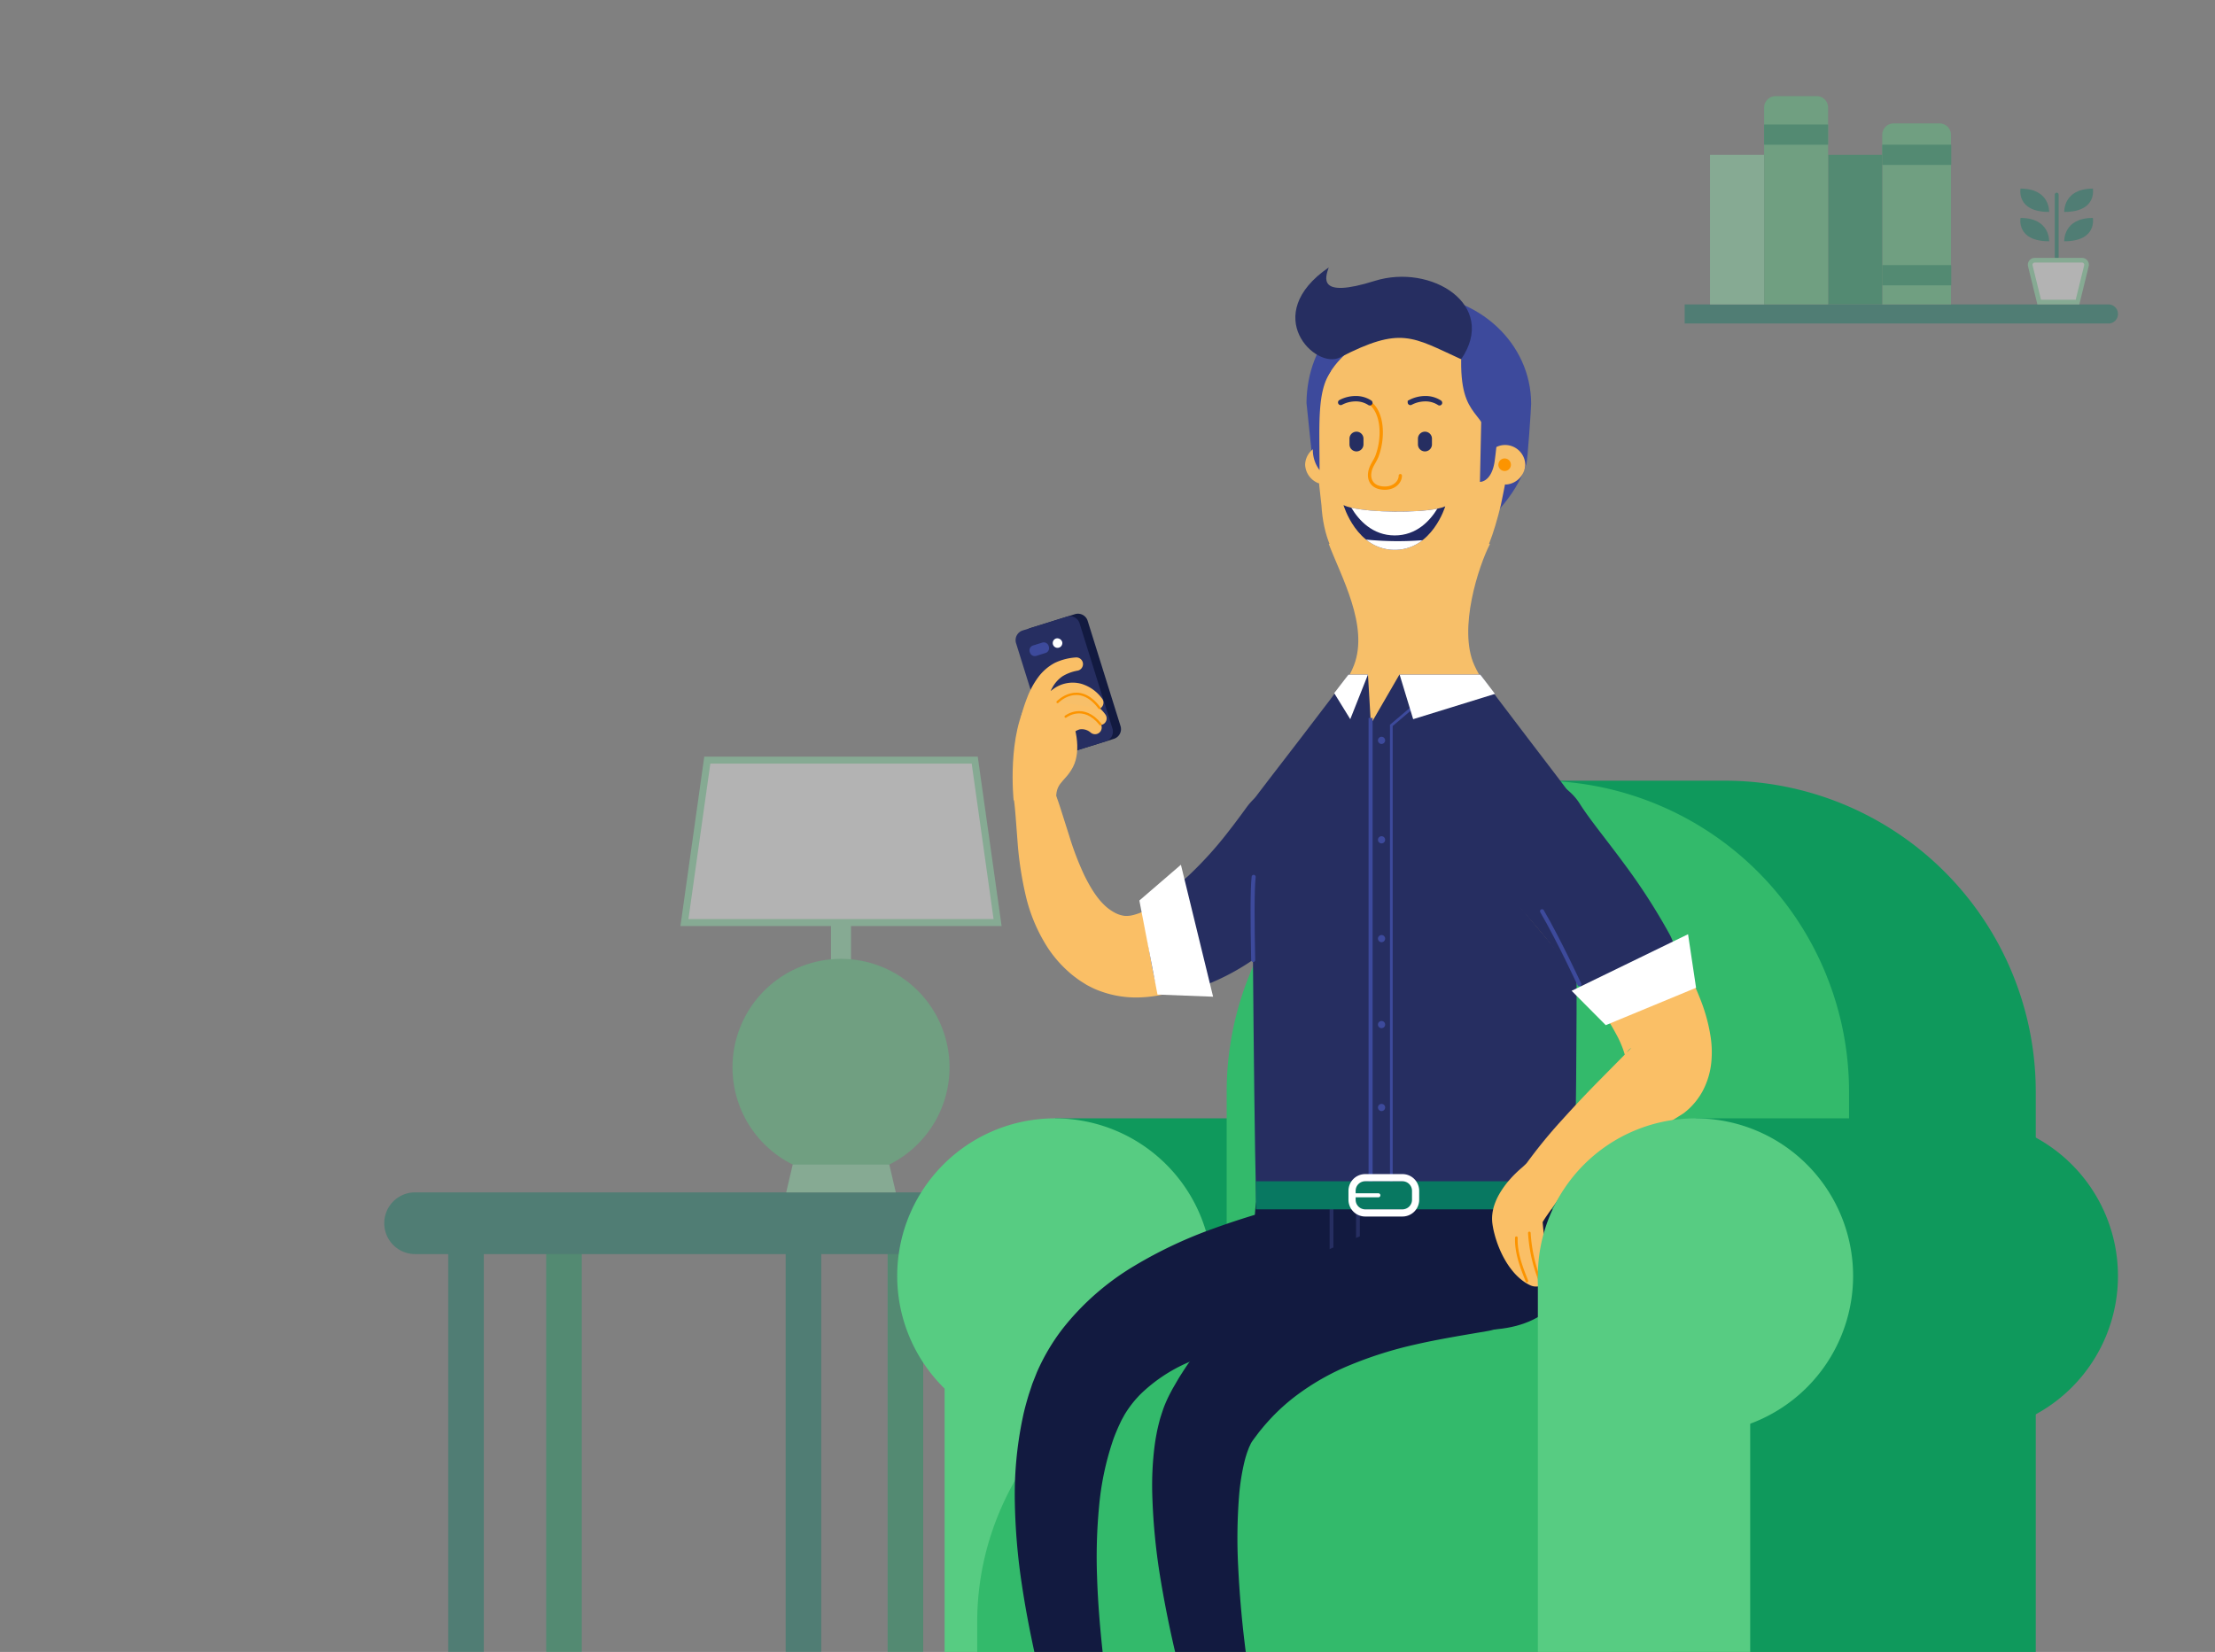 <svg xmlns="http://www.w3.org/2000/svg" xmlns:xlink="http://www.w3.org/1999/xlink" width="807" height="602" viewBox="0 0 807 602">
  <rect x="0" y="0" width="807" height="602" fill="#808080" stroke="none"/>
  <defs>
    <clipPath id="clip-path">
      <rect id="Rectángulo_5886" data-name="Rectángulo 5886" width="807" height="602" transform="translate(1094 141)" fill="#fff"/>
    </clipPath>
  </defs>
  <g id="Enmascarar_grupo_30" data-name="Enmascarar grupo 30" transform="translate(-1094 -141)" clip-path="url(#clip-path)">
    <g id="Grupo_22305" data-name="Grupo 22305" transform="translate(1056 225.478)">
      <g id="Grupo_22307" data-name="Grupo 22307" transform="translate(36.455 -21)" opacity="0.4">
        <path id="Trazado_20135" data-name="Trazado 20135" d="M270.642,49.836H425.027a3.48,3.48,0,0,0,0-6.961H270.642Z" transform="translate(344.684 4.583)" fill="#087861"/>
        <path id="Trazado_20136" data-name="Trazado 20136" d="M305,71.581h25.057V9.779a4.175,4.175,0,0,0-4.173-4.171H309.171A4.171,4.171,0,0,0,305,9.779Z" transform="translate(382.302 -24.125)" fill="#57cc82"/>
        <rect id="Rectángulo_5871" data-name="Rectángulo 5871" width="19.713" height="54.515" transform="translate(667.588 -7.057)" fill="#0f995c"/>
        <rect id="Rectángulo_5872" data-name="Rectángulo 5872" width="19.713" height="54.515" transform="translate(624.555 -7.057)" fill="#8fe8b0"/>
        <path id="Trazado_20137" data-name="Trazado 20137" d="M330.291,75.9h23.321V4.171A4.174,4.174,0,0,0,349.44,0H334.462a4.171,4.171,0,0,0-4.171,4.171Z" transform="translate(313.98 -28.445)" fill="#57cc82"/>
        <rect id="Rectángulo_5873" data-name="Rectángulo 5873" width="23.32" height="7.373" transform="translate(644.269 -18.118)" fill="#0f995c"/>
        <rect id="Rectángulo_5874" data-name="Rectángulo 5874" width="25.139" height="7.373" transform="translate(687.302 33.134)" fill="#0f995c"/>
        <rect id="Rectángulo_5875" data-name="Rectángulo 5875" width="25.139" height="7.372" transform="translate(687.302 -10.745)" fill="#0f995c"/>
        <line id="Línea_74" data-name="Línea 74" y1="22.837" transform="translate(750.874 7.442)" fill="none" stroke="#087861" stroke-linecap="round" stroke-width="1.412"/>
        <path id="Trazado_20138" data-name="Trazado 20138" d="M295.306,33.574s.418-8.5-10.418-8.5c0,0-1.673,8.5,10.418,8.5" transform="translate(452.802 -9.127)" fill="#087861"/>
        <path id="Trazado_20139" data-name="Trazado 20139" d="M295.306,27.535s.418-8.5-10.418-8.5c0,0-1.673,8.5,10.418,8.5" transform="translate(452.802 -13.779)" fill="#087861"/>
        <path id="Trazado_20140" data-name="Trazado 20140" d="M275.768,33.574s-.414-8.5,10.422-8.5c0,0,1.671,8.5-10.422,8.5" transform="translate(477.851 -9.127)" fill="#087861"/>
        <path id="Trazado_20141" data-name="Trazado 20141" d="M275.768,27.535s-.414-8.5,10.422-8.5c0,0,1.671,8.5-10.422,8.5" transform="translate(477.851 -13.779)" fill="#087861"/>
        <path id="Trazado_20142" data-name="Trazado 20142" d="M294.352,49.029l3.245-13.2a1.648,1.648,0,0,0-1.6-2.046H278.759a1.652,1.652,0,0,0-1.606,2.046l3.252,13.2Z" transform="translate(464.101 -2.421)" fill="#fff"/>
        <path id="Trazado_20143" data-name="Trazado 20143" d="M279.128,35a.808.808,0,0,0-.783,1l3.089,12.555h12.621L297.144,36a.788.788,0,0,0-.147-.69.8.8,0,0,0-.636-.312Zm0-1.7h17.234a2.5,2.5,0,0,1,2.429,3.1l-3.41,13.851H280.1L276.7,36.4a2.5,2.5,0,0,1,2.429-3.1" transform="translate(463.732 -2.792)" fill="#8fe8b0"/>
      </g>
      <g id="Grupo_22306" data-name="Grupo 22306" transform="translate(178 4.052)" opacity="0.4">
        <rect id="Rectángulo_5881" data-name="Rectángulo 5881" width="12.966" height="196.943" transform="translate(183.388 365.122)" fill="#0f995c"/>
        <rect id="Rectángulo_5882" data-name="Rectángulo 5882" width="12.961" height="196.943" transform="translate(58.995 365.122)" fill="#0f995c"/>
        <path id="Trazado_20210" data-name="Trazado 20210" d="M346.688,217.929H540a11.243,11.243,0,0,0,0-22.487H346.688a11.243,11.243,0,1,0,0,22.487" transform="translate(-335.445 150.554)" fill="#087861"/>
        <rect id="Rectángulo_5883" data-name="Rectángulo 5883" width="12.966" height="196.943" transform="translate(146.24 365.122)" fill="#087861"/>
        <rect id="Rectángulo_5884" data-name="Rectángulo 5884" width="12.961" height="196.943" transform="translate(23.307 365.122)" fill="#087861"/>
        <rect id="Rectángulo_5885" data-name="Rectángulo 5885" width="7.287" height="22.605" transform="translate(162.767 241.863)" fill="#8fe8b0"/>
        <path id="Trazado_20211" data-name="Trazado 20211" d="M341.006,186.916a39.543,39.543,0,1,0,39.542-39.542,39.545,39.545,0,0,0-39.542,39.542" transform="translate(-214.139 113.526)" fill="#57cc82"/>
        <path id="Trazado_20212" data-name="Trazado 20212" d="M352.066,199.845H392l-2.369-10.119H354.433Z" transform="translate(-205.623 146.15)" fill="#8fe8b0"/>
        <path id="Trazado_20213" data-name="Trazado 20213" d="M445.212,165.652l-8.328-59.185H339.447l-8.328,59.185Z" transform="translate(-221.757 82.014)" fill="#fff"/>
        <path id="Trazado_20214" data-name="Trazado 20214" d="M341.191,108.29l-7.972,56.645H444.385l-7.972-56.645Zm-2.211-2.54h99.643l8.689,61.724H330.293Z" transform="translate(-222.393 81.462)" fill="#8fe8b0"/>
      </g>
      <g id="Grupo_22308" data-name="Grupo 22308">
        <path id="Trazado_20144" data-name="Trazado 20144" d="M242.594,133.2c-3.3,3.953-6.6,7.828-10.055,11.39a107.4,107.4,0,0,1-10.45,9.827,53.788,53.788,0,0,1-10.192,6.711,20.173,20.173,0,0,1-4.111,1.464,9.4,9.4,0,0,1-2.972.253,10.186,10.186,0,0,1-3.541-1.152,16.757,16.757,0,0,1-3.958-2.926c-2.647-2.551-5.026-6.371-7.149-10.71a107.7,107.7,0,0,1-5.522-14.449l-2.54-8c-.869-2.763-1.763-5.587-3.079-8.747a7.559,7.559,0,0,0-14.476,3.856l.073.565c.278,2.2.487,4.872.69,7.6l.644,8.48a127.985,127.985,0,0,0,2.85,18.036,60.28,60.28,0,0,0,8.039,19.063,44.075,44.075,0,0,0,7.812,8.961,27.926,27.926,0,0,0,2.434,1.962,30.3,30.3,0,0,0,2.606,1.793l1.347.839c.487.274,1.025.538,1.538.8a26.8,26.8,0,0,0,3.222,1.4,37.726,37.726,0,0,0,13.57,2.372,47.815,47.815,0,0,0,12.316-1.774,74.719,74.719,0,0,0,19.47-8.77c11.316-7.021,20.555-15.227,29.051-23.869a18.634,18.634,0,1,0-26.581-26.123c-.347.354-.676.715-.991,1.09Z" transform="translate(242.888 86.434)" fill="#fabf66"/>
        <path id="Trazado_20145" data-name="Trazado 20145" d="M238.032,124.212l-16.076,5.021a3.713,3.713,0,0,1-4.644-2.434L205.343,88.444a3.706,3.706,0,0,1,2.434-4.644l16.069-5.019a3.707,3.707,0,0,1,4.644,2.432l11.976,38.354a3.706,3.706,0,0,1-2.434,4.644" transform="translate(205.785 60.557)" fill="#121a40"/>
        <path id="Trazado_20146" data-name="Trazado 20146" d="M239.694,124.726l-16.075,5.021a3.712,3.712,0,0,1-4.644-2.434L207.005,88.959a3.706,3.706,0,0,1,2.434-4.644l16.069-5.021a3.71,3.71,0,0,1,4.644,2.434l11.976,38.354a3.7,3.7,0,0,1-2.434,4.644" transform="translate(201.179 60.952)" fill="#262e61"/>
        <path id="Trazado_20147" data-name="Trazado 20147" d="M220.613,85.115a1.748,1.748,0,1,1-2.247-1.376,1.869,1.869,0,0,1,2.247,1.376" transform="translate(204.407 64.453)" fill="#fff"/>
        <path id="Trazado_20148" data-name="Trazado 20148" d="M225.812,88.381l-3.353,1.048a1.854,1.854,0,0,1-2.323-1.214l-.076-.25a1.854,1.854,0,0,1,1.214-2.321L224.63,84.6a1.851,1.851,0,0,1,2.321,1.22l.076.244a1.849,1.849,0,0,1-1.214,2.321" transform="translate(193.102 65.101)" fill="#3d4a9c"/>
        <path id="Trazado_20149" data-name="Trazado 20149" d="M220.925,110.612a52.54,52.54,0,0,1,1.307-6.315,24.262,24.262,0,0,1,2.261-5.66,12.11,12.11,0,0,1,3.659-4.125,15.89,15.89,0,0,1,5.592-2.089,2.432,2.432,0,0,0-.731-4.8l-.051.005a21.069,21.069,0,0,0-7.605,1.992,18.149,18.149,0,0,0-6.2,5.47,30.891,30.891,0,0,0-3.7,6.846,59.92,59.92,0,0,0-2.316,7.087,3.983,3.983,0,1,0,7.681,2.112c.035-.135.066-.278.092-.421Z" transform="translate(196.904 67.489)" fill="#fabf66"/>
        <path id="Trazado_20150" data-name="Trazado 20150" d="M216.728,111.791a30.35,30.35,0,0,1,1.742-6.635,12.811,12.811,0,0,1,3.376-5.015,5.856,5.856,0,0,1,4.867-1.432,9.267,9.267,0,0,1,5.125,2.992l.037.041a2.431,2.431,0,0,0,3.742-3.095,14.489,14.489,0,0,0-7.641-5.426,11.907,11.907,0,0,0-9.866,1.717A19.2,19.2,0,0,0,212,102.052a37.437,37.437,0,0,0-3.063,8.152,3.982,3.982,0,0,0,7.657,2.19,3.411,3.411,0,0,0,.087-.365Z" transform="translate(203.928 71.475)" fill="#fabf66"/>
        <path id="Trazado_20151" data-name="Trazado 20151" d="M216.069,115.036a30.5,30.5,0,0,1,1.744-6.637,12.875,12.875,0,0,1,3.372-5.014,5.869,5.869,0,0,1,4.868-1.434,9.249,9.249,0,0,1,5.127,2.994l.035.041a2.432,2.432,0,0,0,3.744-3.095,14.491,14.491,0,0,0-7.642-5.426,11.9,11.9,0,0,0-9.866,1.717,19.216,19.216,0,0,0-6.108,7.113,37.547,37.547,0,0,0-3.063,8.149,3.983,3.983,0,1,0,7.657,2.2,3.516,3.516,0,0,0,.087-.365Z" transform="translate(205.751 73.974)" fill="#fabf66"/>
        <path id="Trazado_20152" data-name="Trazado 20152" d="M216.938,118.049a51.072,51.072,0,0,1,2.174-5.679,21.959,21.959,0,0,1,2.926-4.868,7.036,7.036,0,0,1,3.613-2.622,4.892,4.892,0,0,1,4.035,1.16l.147.112a2.428,2.428,0,0,0,3.089-3.739,12.016,12.016,0,0,0-3.445-2.363,9.275,9.275,0,0,0-4.511-.763,12.675,12.675,0,0,0-7.55,3.787,27.962,27.962,0,0,0-4.6,5.858,58.675,58.675,0,0,0-3.3,6.258,3.983,3.983,0,1,0,7.214,3.38,3.914,3.914,0,0,0,.172-.427Z" transform="translate(205.682 76.447)" fill="#fabf66"/>
        <path id="Trazado_20153" data-name="Trazado 20153" d="M214.533,134.717s-2.53-24.076,5.741-37.2c8.135-12.911,22.117,13.031,15.917,25.047-3.194,6.2-7.315,5.483-5.853,14.409Z" transform="translate(192.764 72.413)" fill="#fabf66"/>
        <path id="Trazado_20154" data-name="Trazado 20154" d="M209.4,100.5s6.4-5.051,12.683,2.79" transform="translate(216.847 76.181)" fill="#f7bf69"/>
        <path id="Trazado_20155" data-name="Trazado 20155" d="M209.4,100.5s6.4-5.051,12.683,2.79" transform="translate(216.847 76.181)" fill="none" stroke="#fc9400" stroke-linecap="round" stroke-width="0.832"/>
        <path id="Trazado_20156" data-name="Trazado 20156" d="M209.6,98.106s7.643-8.034,15.278,2.179" transform="translate(213.709 73.26)" fill="#f7bf69"/>
        <path id="Trazado_20157" data-name="Trazado 20157" d="M209.6,98.106s7.643-8.034,15.278,2.179" transform="translate(213.709 73.26)" fill="none" stroke="#fc9400" stroke-linecap="round" stroke-width="0.832"/>
        <path id="Trazado_20158" data-name="Trazado 20158" d="M162.2,239.923a57.425,57.425,0,1,0,57.422-57.428H143.058S162.2,220.688,162.2,239.923" transform="translate(279.338 140.58)" fill="#0f995c"/>
        <path id="Trazado_20159" data-name="Trazado 20159" d="M16.917,294.378H243.664V226.354A113.37,113.37,0,0,0,130.292,112.982H62.267s-45.35,74.026-45.35,113.372Z" transform="translate(536.032 87.033)" fill="#0f995c"/>
        <path id="Trazado_20160" data-name="Trazado 20160" d="M55.342,314.2H282.09V226.354a113.374,113.374,0,0,0-226.748,0Z" transform="translate(429.58 87.033)" fill="#33ba6b"/>
        <path id="Trazado_20161" data-name="Trazado 20161" d="M301.2,239.923a57.425,57.425,0,1,1-57.422-57.428A57.427,57.427,0,0,1,301.2,239.923" transform="translate(178.533 140.58)" fill="#57cc82"/>
        <path id="Trazado_20162" data-name="Trazado 20162" d="M280.941,377.9H202.556a12.313,12.313,0,0,1-12.316-12.316V214.933h90.7Z" transform="translate(191.917 165.568)" fill="#57cc82"/>
        <path id="Trazado_20163" data-name="Trazado 20163" d="M74.786,371.777h298.2V265.83s-22.867-43.274-158.816-43.274a515.568,515.568,0,0,0-51.8,2.42c-60.883,6.141-107.025,53.566-107.025,110.229v17.128a19.444,19.444,0,0,0,19.443,19.443" transform="translate(338.687 171.44)" fill="#33ba6b"/>
        <path id="Trazado_20164" data-name="Trazado 20164" d="M39.075,239.923A57.425,57.425,0,1,0,96.5,182.495H0s39.075,38.193,39.075,57.428" transform="translate(655.72 140.58)" fill="#0f995c"/>
        <path id="Trazado_20165" data-name="Trazado 20165" d="M16.915,377.9H137.247a12.319,12.319,0,0,0,12.316-12.316V214.933H16.915Z" transform="translate(630.135 165.568)" fill="#0f995c"/>
        <rect id="Rectángulo_5876" data-name="Rectángulo 5876" width="31.722" height="18.85" transform="translate(509.312 543.215)" fill="#087861"/>
        <rect id="Rectángulo_5877" data-name="Rectángulo 5877" width="31.722" height="18.85" transform="translate(416.237 543.215)" fill="#087861"/>
        <path id="Trazado_20166" data-name="Trazado 20166" d="M253.434,200.66l-13.352,4.029c-4.695,1.438-9.516,3.013-14.347,4.782a161,161,0,0,0-28.987,13.667,95.385,95.385,0,0,0-26.13,22.949,75.416,75.416,0,0,0-9.3,15.765l-1.685,4.254-1.333,4.049c-.8,2.687-1.56,5.38-2.107,8.059a136.3,136.3,0,0,0-2.912,31.317,225.2,225.2,0,0,0,2.54,29.625c1.422,9.629,3.307,19.043,5.369,28.276l3.156,13.651c1.025,4.41,2.1,9.013,2.682,12.615l.087.513a10.589,10.589,0,0,0,21.033-2.14c-.243-5.633-.848-10.155-1.365-14.88l-1.561-13.743c-.96-9.055-1.7-18-1.981-26.827a194.822,194.822,0,0,1,.731-25.905,104.037,104.037,0,0,1,4.918-23.605c.595-1.818,1.326-3.521,2.043-5.2l1.144-2.448,1.147-2.089a39.552,39.552,0,0,1,5.817-7.494,57.971,57.971,0,0,1,17.117-11.482,121.123,121.123,0,0,1,22.356-7.423c4.024-.965,8.154-1.813,12.452-2.606l13.678-2.475a23.345,23.345,0,1,0-10.882-45.329Z" transform="translate(254.464 153.731)" fill="#121a40"/>
        <path id="Trazado_20167" data-name="Trazado 20167" d="M195.311,122.294s-.644.885-1.772,2.429c-1.119,1.508-2.7,3.668-4.654,6.157a136.576,136.576,0,0,1-14.791,16.406c-1.372,1.255-2.748,2.4-4.065,3.44a45.251,45.251,0,0,1-3.771,2.663,29.176,29.176,0,0,1-3.169,1.737,19.231,19.231,0,0,1-2.312.942,11.714,11.714,0,0,1-1.53.405,9.224,9.224,0,0,1-1.036.133c-.285,0-.524-.007-.687-.021s-.258-.019-.258-.019,4.013,34.2,6.91,34.045a49.088,49.088,0,0,0,8.887-1.269,59.761,59.761,0,0,0,8.744-2.815,84.822,84.822,0,0,0,15.689-8.5,128.435,128.435,0,0,0,12.89-10c3.822-3.328,7.124-6.564,9.871-9.363,2.744-2.817,4.929-5.2,6.423-6.9l2.3-2.627a21.55,21.55,0,0,0-32.436-28.382c-.416.473-.807.967-1.177,1.469Z" transform="translate(296.923 87.35)" fill="#262e61"/>
        <path id="Trazado_20168" data-name="Trazado 20168" d="M201.359,130.286l-15.14,13.037,6.605,34.275,20.261.782Z" transform="translate(266.891 100.363)" fill="#fff"/>
        <path id="Trazado_20169" data-name="Trazado 20169" d="M120.77,52.4c.182-21.835,15.237-39.487,38.922-39.487,23.8,0,42.918,17.824,42.918,39.8,0,1.533-1.275,20.546-1.742,22.01-7.55,23.644-41.176,39.8-41.176,39.8s-24.31-10.309-36.233-36.338Z" transform="translate(393.232 9.943)" fill="#3d4a9c"/>
        <path id="Trazado_20170" data-name="Trazado 20170" d="M124.215,57.162c.158-20.093,12.5-36.336,32.629-36.336,26.668,0,40.609,16.4,40.609,36.626,0,1.411-4.594,24.723-4.934,26.095-5.217,21.147-11.458,33.333-31.687,33.333-19.155,0-32.385-11.162-33.677-33.333Z" transform="translate(392.29 16.043)" fill="#f7bf69"/>
        <path id="Trazado_20171" data-name="Trazado 20171" d="M139.187,108.491C144.705,94.1,134.411,75.976,130,64.233h58.755c-4.036,7.83-11.758,30.933-5.7,44.258,3.735,8.232,15.473,24.216,15.473,24.216H123.713s12.236-15.777,15.474-24.216" transform="translate(392.107 49.48)" fill="#f7bf69"/>
        <path id="Trazado_20172" data-name="Trazado 20172" d="M122.385,29.369c-.883,25.516,9.6,18.519,11.541,36.658l11.141-3.033-4.6-27.265L127.08,20.036Z" transform="translate(448.01 15.434)" fill="#3d4a9c"/>
        <path id="Trazado_20173" data-name="Trazado 20173" d="M173.571,51.081a7.091,7.091,0,0,0-7.069-7.2,7.366,7.366,0,0,0-7.391,7.2,7.574,7.574,0,0,0,6.717,7.186l7.281-.149s.462-6.462.462-7.037" transform="translate(354.395 33.804)" fill="#f7bf69"/>
        <path id="Trazado_20174" data-name="Trazado 20174" d="M168.8,28.863c-5,7.48-4.116,18.672-4.081,36.012a12.17,12.17,0,0,1-2.445-6.9c-.324-9.393-1.569-32.608,6.525-29.111" transform="translate(354.045 21.96)" fill="#3d4a9c"/>
        <path id="Trazado_20175" data-name="Trazado 20175" d="M121.973,51.081a7.091,7.091,0,0,1,7.067-7.2,7.366,7.366,0,0,1,7.391,7.2,7.572,7.572,0,0,1-6.715,7.186l-7.281-.149s-.462-6.462-.462-7.037" transform="translate(457.281 33.804)" fill="#f7bf69"/>
        <path id="Trazado_20176" data-name="Trazado 20176" d="M127.216,46.654a2.285,2.285,0,1,0,2.287,2.287,2.289,2.289,0,0,0-2.287-2.287" transform="translate(458.976 35.939)" fill="#fc9400"/>
        <path id="Trazado_20177" data-name="Trazado 20177" d="M111.835,204s12.571-8.643,21.777-9.232c10.333-.66,19.59-2.139,23.853,6.637h23.961c4.263-8.775,13.515-7.3,23.848-6.637,9.211.59,22.285,9.232,22.285,9.232s11.792,48.5-36.292,46.464H151.9C103.428,254.225,111.835,204,111.835,204" transform="translate(383.81 149.634)" fill="#121a40"/>
        <path id="Trazado_20178" data-name="Trazado 20178" d="M238.258,312.11l-.228-7.347H215.65a163.3,163.3,0,0,0-15.237,9.069c-4.532,3.1-21.791,5.355-22.853,7.494a6.157,6.157,0,0,0-.473,1.3,6.531,6.531,0,0,0,4.771,7.906c.935.228,22.524-.464,24.1-.774,11.955-2.367,30.57-6.3,30.57-6.3,2.378-2.277,1.85-7.795,1.733-11.346" transform="translate(258.093 234.766)" fill="#121a40"/>
        <path id="Trazado_20179" data-name="Trazado 20179" d="M268.627,312.547,268.4,305.2H246.959a131.841,131.841,0,0,0-16.175,9.069c-4.532,3.1-21.793,5.355-22.853,7.494a6.18,6.18,0,0,0-.473,1.3,6.529,6.529,0,0,0,4.771,7.906c.935.228,22.522-.462,24.1-.772,11.955-2.363,30.572-6.306,30.572-6.306,2.378-2.275,1.848-7.793,1.731-11.344" transform="translate(173.958 235.103)" fill="#121a40"/>
        <path id="Trazado_20180" data-name="Trazado 20180" d="M146.583,91.149h7.1l1.057,17.965,10.4-17.965h29.513c3.689,5.9,30.237,39.726,34.789,46.393,0,0,.984,94.8-.777,145.882H112.933c-1.036-42.369-1.528-145.882-1.528-145.882,4.151-5.738,31.317-40.457,35.178-46.393" transform="translate(382.712 70.214)" fill="#262e61"/>
        <line id="Línea_75" data-name="Línea 75" y2="176.484" transform="translate(537.355 177.154)" fill="none" stroke="#3d4a9c" stroke-width="1.475"/>
        <path id="Trazado_20181" data-name="Trazado 20181" d="M155.538,94.977l-13.784,11.732V280.473" transform="translate(403.155 73.163)" fill="none" stroke="#3d4a9c" stroke-width="0.984"/>
        <path id="Trazado_20182" data-name="Trazado 20182" d="M150.815,105.248a1.306,1.306,0,1,0,1.307-1.3,1.3,1.3,0,0,0-1.307,1.3" transform="translate(389.226 80.07)" fill="#3d4a9c"/>
        <path id="Trazado_20183" data-name="Trazado 20183" d="M150.815,125.718a1.306,1.306,0,1,0,1.307-1.3,1.306,1.306,0,0,0-1.307,1.3" transform="translate(389.226 95.838)" fill="#3d4a9c"/>
        <path id="Trazado_20184" data-name="Trazado 20184" d="M150.815,146.058a1.306,1.306,0,1,0,1.307-1.3,1.306,1.306,0,0,0-1.307,1.3" transform="translate(389.226 111.507)" fill="#3d4a9c"/>
        <path id="Trazado_20185" data-name="Trazado 20185" d="M150.815,163.755a1.306,1.306,0,1,0,1.307-1.3,1.306,1.306,0,0,0-1.307,1.3" transform="translate(389.226 125.139)" fill="#3d4a9c"/>
        <path id="Trazado_20186" data-name="Trazado 20186" d="M150.815,180.821a1.306,1.306,0,1,0,1.307-1.3,1.306,1.306,0,0,0-1.307,1.3" transform="translate(389.226 138.286)" fill="#3d4a9c"/>
        <path id="Trazado_20187" data-name="Trazado 20187" d="M128.212,91.153l4.937,16.237,29.8-9.216-5.334-7.026Z" transform="translate(419.718 70.213)" fill="#fff"/>
        <path id="Trazado_20188" data-name="Trazado 20188" d="M166.642,91.149,160.2,107.392,154.352,97.9l5.176-6.752Z" transform="translate(369.748 70.214)" fill="#fff"/>
        <path id="Trazado_20189" data-name="Trazado 20189" d="M156.411,199.758v46.464m9.627-46.464v46.464" transform="translate(366.708 153.878)" fill="none" stroke="#262e61" stroke-width="1.372"/>
        <path id="Trazado_20190" data-name="Trazado 20190" d="M128.044,36.04l-.584,27.325s4.132.223,5.341-7.357A165.6,165.6,0,0,0,134.269,38.2Z" transform="translate(449.73 27.762)" fill="#3d4a9c"/>
        <path id="Trazado_20191" data-name="Trazado 20191" d="M178.1,163.083c-.283-13.361-.356-25.633.173-30.3" transform="translate(316.477 102.285)" fill="none" stroke="#3d4a9c" stroke-linecap="round" stroke-width="1.475"/>
        <path id="Trazado_20192" data-name="Trazado 20192" d="M147.691,35.709a11.64,11.64,0,0,1,5.355-1.356,9.227,9.227,0,0,1,5.254,1.489c4.72,3.551,5.152,12.594,2.631,19.378-.832,2.234-2.565,3.856-2.717,6.725-.126,2.339,1.22,5,5.594,5,3.511,0,5.6-2.328,5.6-4.553" transform="translate(378.775 26.463)" fill="none" stroke="#fc9400" stroke-linecap="round" stroke-width="1.2"/>
        <path id="Trazado_20193" data-name="Trazado 20193" d="M139.624,35.709a11.634,11.634,0,0,1,5.355-1.356,9.225,9.225,0,0,1,5.253,1.489m14.775-.133a11.645,11.645,0,0,1,5.355-1.356,9.246,9.246,0,0,1,5.26,1.489" transform="translate(386.843 26.463)" fill="none" stroke="#262e61" stroke-linecap="round" stroke-width="1.969"/>
        <path id="Trazado_20194" data-name="Trazado 20194" d="M157.822,48.332h0a2.558,2.558,0,0,0,2.551-2.549V43.694a2.55,2.55,0,1,0-5.1,0v2.089a2.557,2.557,0,0,0,2.549,2.549" transform="translate(374.387 31.693)" fill="#262e61"/>
        <path id="Trazado_20195" data-name="Trazado 20195" d="M143.728,48.332h0a2.563,2.563,0,0,0,2.556-2.549V43.694a2.553,2.553,0,0,0-5.106,0v2.089a2.557,2.557,0,0,0,2.549,2.549" transform="translate(413.427 31.693)" fill="#262e61"/>
        <path id="Trazado_20196" data-name="Trazado 20196" d="M138.441,56.254c5.746,3.024,31.586,3.19,37.074.432,0,0-4.746,15.882-18.4,15.882-13.931,0-18.677-16.314-18.677-16.314" transform="translate(389.043 43.334)" fill="#212963"/>
        <path id="Trazado_20197" data-name="Trazado 20197" d="M171.417,57.156c-2.748,4.467-7.651,9.735-15.515,9.735-8.078,0-13.063-5.488-15.832-10.1,7.545,1.774,23.855,1.907,31.347.361" transform="translate(390.258 43.751)" fill="#fff"/>
        <path id="Trazado_20198" data-name="Trazado 20198" d="M153.584,67.1a16.285,16.285,0,0,1-10.456-3.744,117.61,117.61,0,0,0,20.557.228,16.1,16.1,0,0,1-10.1,3.516" transform="translate(392.576 48.803)" fill="#fff"/>
        <path id="Trazado_20199" data-name="Trazado 20199" d="M193.38,40.788c-17.894-8.17-21.918-12.113-44.155-.66C140.343,44.7,119.9,24.682,145.12,7.336c-1.2,3.594-4.328,11.523,16.761,4.9,20.515-6.442,45.057,8.692,31.5,28.554" transform="translate(376.974 5.651)" fill="#262e61"/>
        <path id="Trazado_20200" data-name="Trazado 20200" d="M231.192,200.867c-9.069,2.332-18.98,4.893-28.867,8.273a179.133,179.133,0,0,0-29.58,12.822,127.723,127.723,0,0,0-27.013,19.982,110.465,110.465,0,0,0-11.259,12.8c-1.682,2.286-3.323,4.6-4.821,6.991-.784,1.179-1.5,2.393-2.2,3.613l-1.06,1.818c-.147.253-.4.726-.63,1.158l-.687,1.312a48.362,48.362,0,0,0-2.231,5.106c-.517,1.6-1.122,3.272-1.484,4.806-.4,1.554-.777,3.114-1.025,4.589-.3,1.512-.513,2.971-.7,4.415a114.959,114.959,0,0,0-.839,16.48A227.317,227.317,0,0,0,121.6,335.41a412.458,412.458,0,0,0,13.559,57.233,11.139,11.139,0,0,0,21.577-5.4l-.028-.143a388.094,388.094,0,0,1-6.58-54.616,197.178,197.178,0,0,1,.351-26.406,81,81,0,0,1,1.869-11.8c.212-.9.443-1.769.706-2.556.235-.848.524-1.565.793-2.282.255-.756.579-1.269.832-1.916a11.705,11.705,0,0,1,.818-1.3l.448-.62.878-1.16c.575-.772,1.149-1.549,1.784-2.275,1.2-1.5,2.494-2.917,3.79-4.314a72.938,72.938,0,0,1,8.494-7.616,88.568,88.568,0,0,1,20.16-11.482,144.234,144.234,0,0,1,23.494-7.393c8.322-1.916,16.97-3.318,26.44-4.937a23.321,23.321,0,0,0-7.855-45.975q-.929.159-1.829.386Z" transform="translate(338.992 154.152)" fill="#121a40"/>
        <rect id="Rectángulo_5878" data-name="Rectángulo 5878" width="115.845" height="10.232" transform="translate(495.583 345.997)" fill="#087861"/>
        <path id="Trazado_20201" data-name="Trazado 20201" d="M149.9,196.578a3.483,3.483,0,0,0-3.484,3.486v3.261a3.483,3.483,0,0,0,3.484,3.486h13.564a3.486,3.486,0,0,0,3.488-3.486v-3.261a3.486,3.486,0,0,0-3.488-3.486Zm0-2.611h13.564a6.1,6.1,0,0,1,6.1,6.1v3.261a6.1,6.1,0,0,1-6.1,6.1H149.9a6.1,6.1,0,0,1-6.1-6.1v-3.261a6.1,6.1,0,0,1,6.1-6.1" transform="translate(385.492 149.418)" fill="#fff"/>
        <line id="Línea_76" data-name="Línea 76" x2="8.271" transform="translate(531.913 351.112)" fill="none" stroke="#fff" stroke-linecap="round" stroke-width="1.475"/>
        <path id="Trazado_20202" data-name="Trazado 20202" d="M87.564,145.483c2.4,3.287,4.564,5.964,6.764,8.621l6.44,7.713c4.212,5.06,8.405,9.958,12.4,14.9s7.839,9.884,11.355,14.811a112.369,112.369,0,0,1,9.064,14.368,36.689,36.689,0,0,1,2.4,5.752c.214.687.3,1.149.377,1.152.081.032.2-.492.7-1.234a5.453,5.453,0,0,1,.869-1.052c.161-.147.342-.269.473-.37l.117-.066c.025-.012.131-.081.005.03l-.437.446-3.5,3.551-7.041,7.138q-7.1,7.151-13.993,14.8a184.811,184.811,0,0,0-13.23,16.174,8.188,8.188,0,0,0,11.482,11.4l.163-.122c10.176-7.5,21.313-14.251,32.459-21.34l8.43-5.3,4.236-2.668.529-.335a5.324,5.324,0,0,0,.482-.37l.579-.478a22.324,22.324,0,0,0,2.227-2.124,25.488,25.488,0,0,0,3.673-5.122,28.326,28.326,0,0,0,3.194-10.772,37.332,37.332,0,0,0-.232-8.731,62.408,62.408,0,0,0-3.472-13.166,141.579,141.579,0,0,0-9.88-20.468c-3.592-6.24-7.4-12.1-11.238-17.834s-7.74-11.3-11.645-16.691L125.6,130.11c-1.818-2.6-3.673-5.189-5.035-7.338A20.044,20.044,0,1,0,86.7,144.219c.228.365.473.721.721,1.066Z" transform="translate(493.731 87.391)" fill="#fabf66"/>
        <path id="Trazado_20203" data-name="Trazado 20203" d="M95.07,145.27c3.5,4.76,6.787,8.536,9.914,12.159,3.123,3.592,6.086,6.97,8.912,10.344a185.314,185.314,0,0,1,15.088,20.4l.122.195a18.782,18.782,0,0,0,32.385-19,222.878,222.878,0,0,0-16.65-25.836c-2.935-3.992-5.918-7.85-8.708-11.5-2.774-3.633-5.391-7.133-7.241-10.045A20.545,20.545,0,1,0,94.2,144c.246.386.5.761.767,1.122Z" transform="translate(484.791 86.621)" fill="#262e61"/>
        <path id="Trazado_20204" data-name="Trazado 20204" d="M86.824,165.211l12.437,12.518,32.9-13.621-2.916-19.52Z" transform="translate(523.773 111.38)" fill="#fff"/>
        <path id="Trazado_20205" data-name="Trazado 20205" d="M123.7,234.028a21.547,21.547,0,0,1-2.657-2.6,28.577,28.577,0,0,1-2.089-2.774c-.636-.94-1.167-1.894-1.687-2.856a38.718,38.718,0,0,1-2.473-5.867c-.34-.995-.614-2.008-.878-3.049-.133-.524-.248-1.046-.352-1.611s-.2-1.122-.294-1.88l-.035-.381-.03-.519-.014-.239-.005-.039v-.32l.005-.244c.009-.331.025-.66.05-.991l.106-.878a17.644,17.644,0,0,1,.7-2.912,22.685,22.685,0,0,1,1.831-4.022,33.481,33.481,0,0,1,3.992-5.447c.676-.774,1.383-1.485,2.084-2.17s1.422-1.326,2.146-1.94,1-.991,1.756-1.53l14.989,4.551a9.787,9.787,0,0,1-.991,4.187l.011.005c-.416.853-.88,1.641-1.347,2.409-.451.767-.935,1.492-1.407,2.209s-.949,1.4-1.418,2.062l-1.365,1.926c-.866,1.239-1.7,2.4-2.227,3.277-.253.37-.416.685-.476.761l.039.575.209,2.2c.173,1.478.336,2.978.549,4.412.195,1.443.423,2.829.655,4.12l.666,3.48.508,2.636a5.115,5.115,0,0,1-7.127,5.63,15.286,15.286,0,0,1-3.415-2.174" transform="translate(468.419 147.714)" fill="#fabf66"/>
        <path id="Trazado_20206" data-name="Trazado 20206" d="M127.794,224.753a55.671,55.671,0,0,1-4.4-18.672m-.885,17.523c-1.731-4.39-4.063-10-3.845-15.781" transform="translate(471.801 158.749)" fill="none" stroke="#fc9400" stroke-linecap="round" stroke-width="0.953"/>
        <path id="Trazado_20207" data-name="Trazado 20207" d="M124.437,166.48s-7.418-16.05-13.585-26.627" transform="translate(488.963 107.732)" fill="none" stroke="#3d4a9c" stroke-linecap="round" stroke-width="1.475"/>
        <path id="Trazado_20208" data-name="Trazado 20208" d="M54.508,239.923a57.425,57.425,0,1,0,57.422-57.428,57.427,57.427,0,0,0-57.422,57.428" transform="translate(543.789 140.58)" fill="#57cc82"/>
        <path id="Trazado_20209" data-name="Trazado 20209" d="M93.259,377.9h34.7a25.091,25.091,0,0,0,25.089-25.089V214.933H75.685v145.39A17.576,17.576,0,0,0,93.259,377.9" transform="translate(522.612 165.568)" fill="#57cc82"/>
        <rect id="Rectángulo_5879" data-name="Rectángulo 5879" width="31.722" height="18.85" transform="translate(711.671 543.215)" fill="#087861"/>
        <rect id="Rectángulo_5880" data-name="Rectángulo 5880" width="31.722" height="18.85" transform="translate(615.326 543.215)" fill="#087861"/>
      </g>
    </g>
  </g>
</svg>
